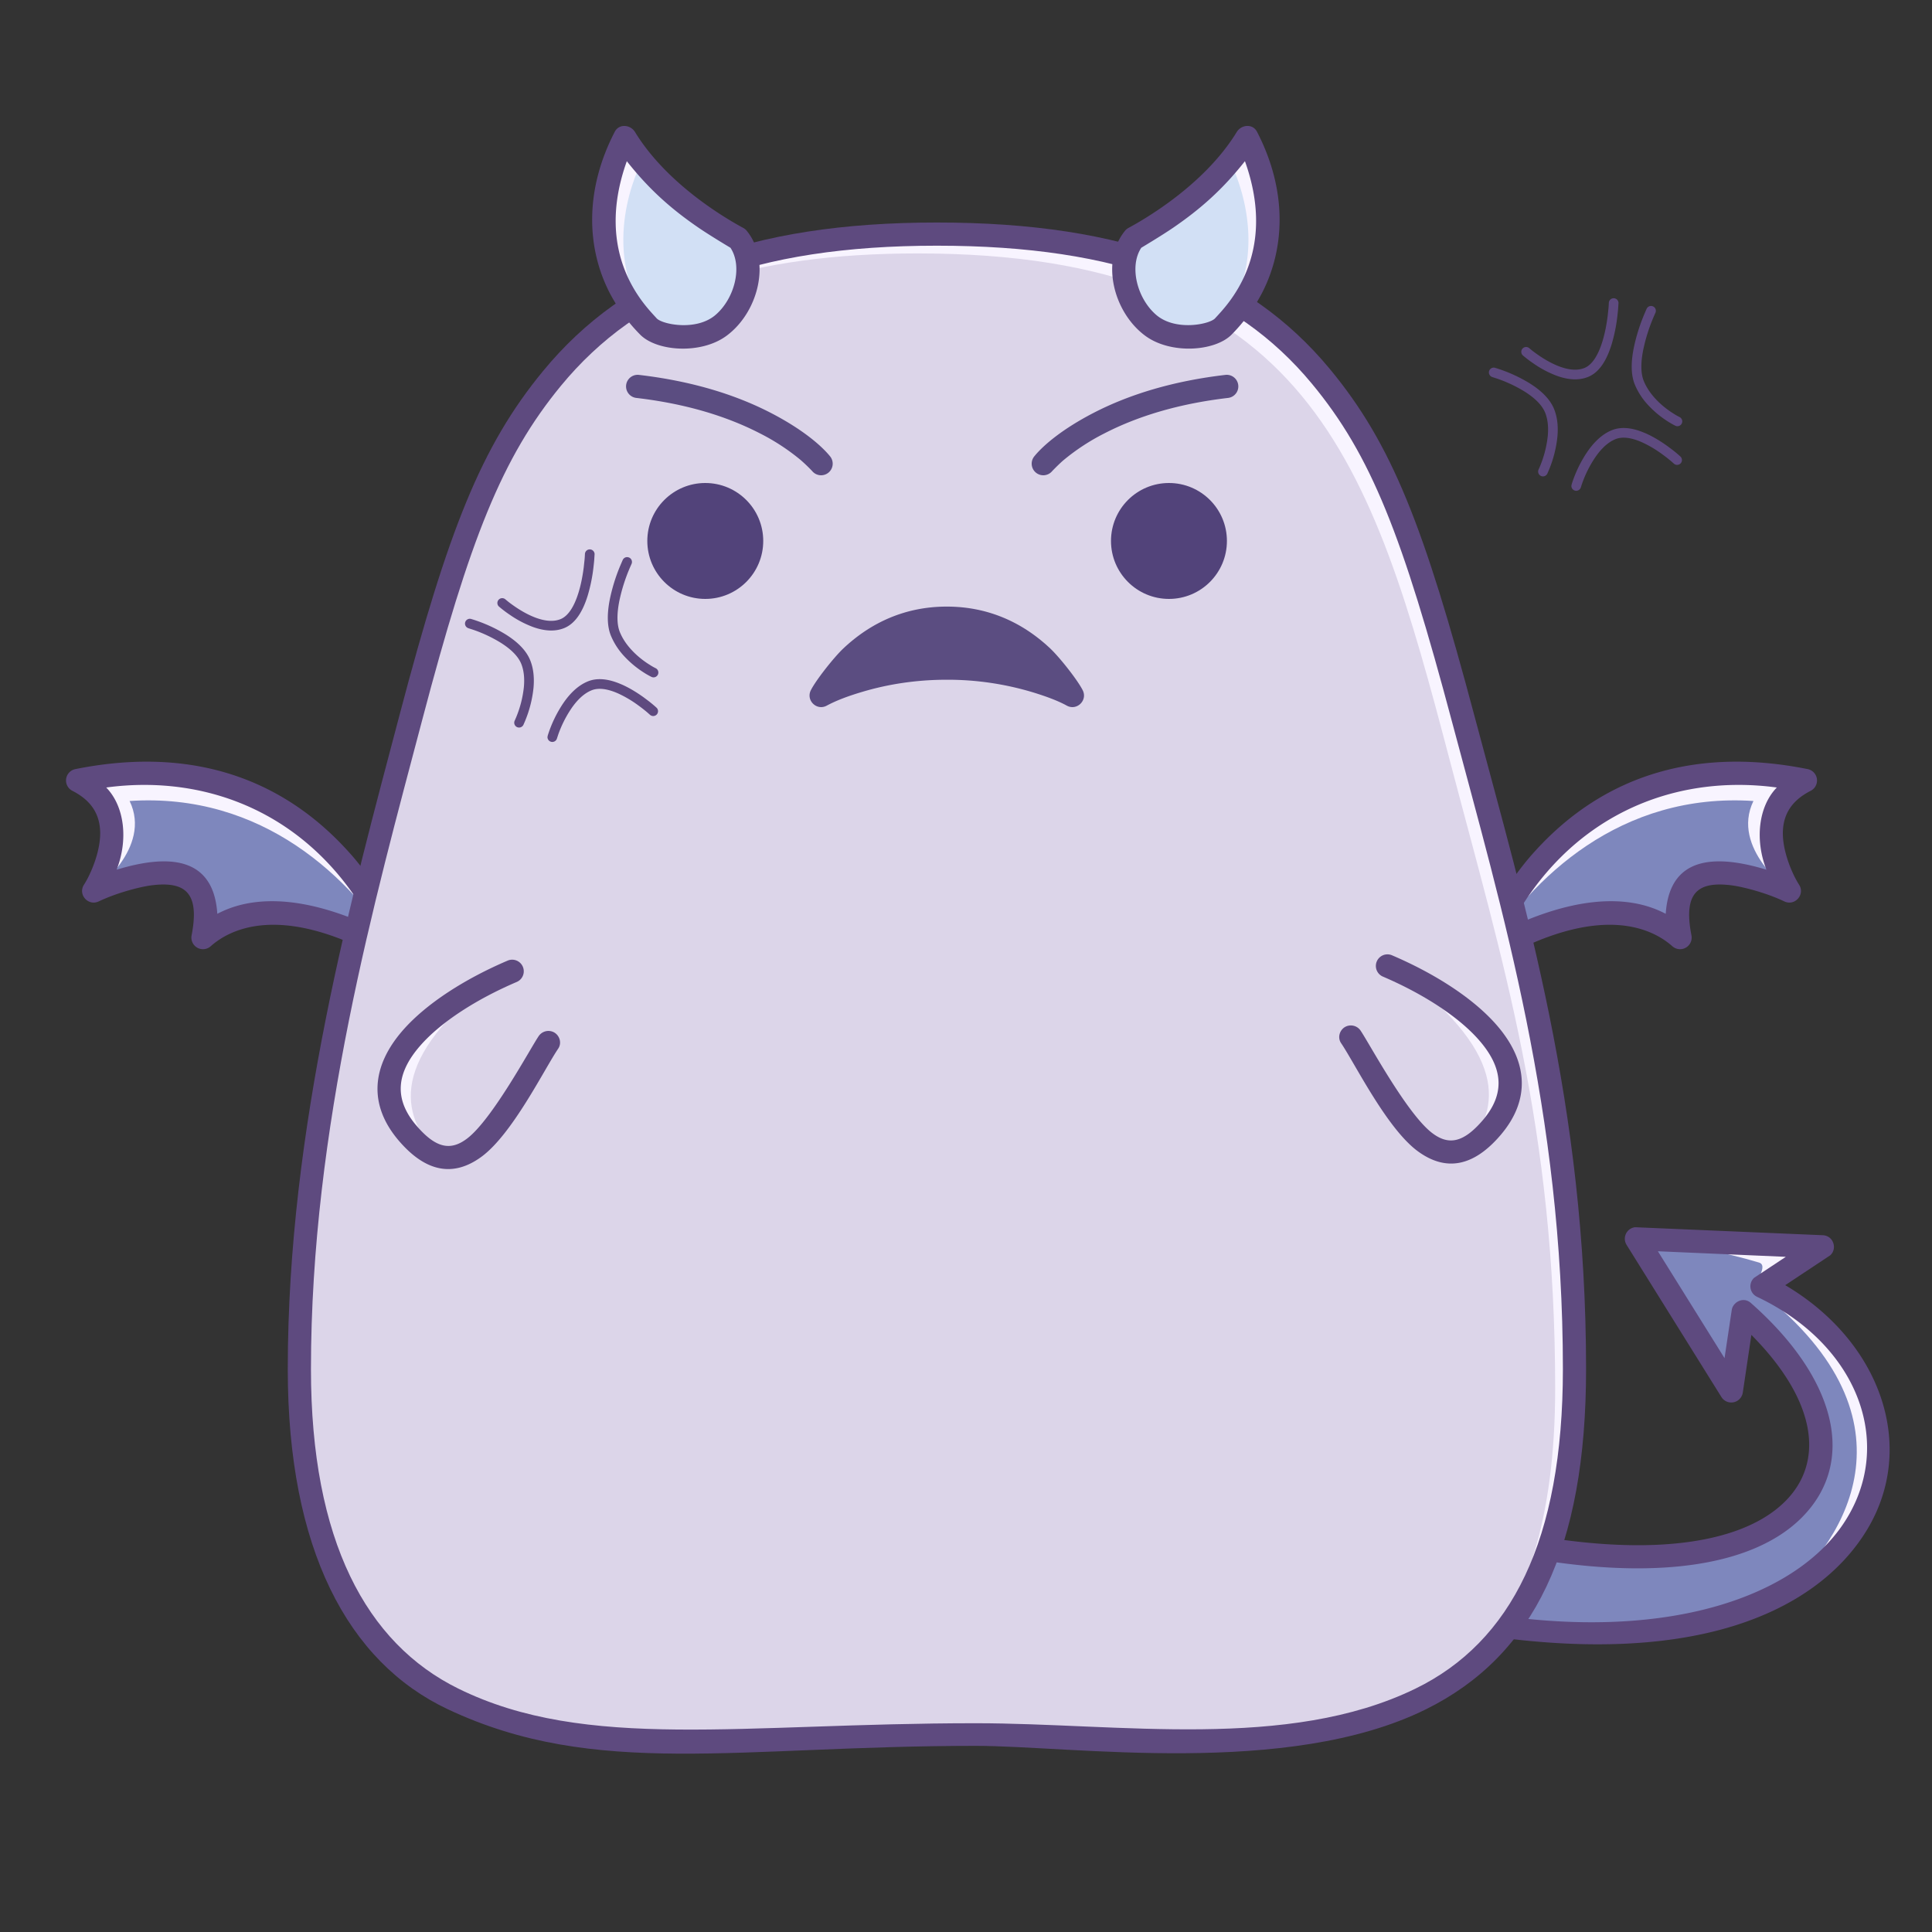 <svg data-id="239-44ee9314bafcb27-angry" xmlns="http://www.w3.org/2000/svg" viewBox="0 0 100 100"><rect x="0" y="0" width="100" height="100" fill="#333333" stroke="none"/><g fill="none" fill-rule="evenodd" transform="translate(3 6)"><path fill="#7e87bd" d="m81.7 58.117 9.623.418L88.2 60.58c11.601 5.506 7.064 22.803-18.705 16.64l2.655-4.08c18.553 4.946 23.56-3.887 15.079-11.248l-.616 4.103z"/><path fill="#f8f4ff" d="m81.7 58.117 9.623.418L88.2 60.58c7.43 3.527 8.07 12.632 1.093 15.828 3.21-2.688 7.34-9.145-1.544-15.828.506-.727.607-1.137.302-1.229-1.81-.544-3.926-.955-6.35-1.234z"/><path fill="#5e4a7f" fill-rule="nonzero" d="M91.35 57.935c.547.024.764.696.381 1.041l-2.328 1.544c4.947 2.922 6.83 8.34 4.247 12.639-2.583 4.298-9.595 8.01-24.295 4.644-.249-.057.344-.334 1.78-.83 10.937 2.49 18.472-.007 21.231-4.036s.926-9.276-4.423-11.815a.6.6 0 0 1-.149-.984l1.64-1.085-6.622-.288 3.449 5.532.374-2.494c.061-.406.6-.706.987-.364 4.473 3.944 5.48 8.267 2.63 11.117-2.8 2.8-8.786 3.44-16.864 1.516l-1.083-1.511c8.411 2.242 14.515 1.73 17.098-.854 2.027-2.026 1.652-5.18-1.752-8.613l-.445 2.99a.603.603 0 0 1-1.09.251l-4.924-7.9a.6.6 0 0 1 .44-.914z"/><path fill="#7e87bd" d="M73.828 43.419s3.928-11.57 16.62-9.022c-3.416 1.744-.834 5.718-.834 5.718s-6.755-3.25-5.654 2.415c-3.757-3.335-10.132.889-10.132.889z"/><path fill="#f8f4ff" d="M90.448 34.397c-3.416 1.744-.834 5.718-.834 5.718s-3.044-2.211-1.856-4.656c-6.862-.454-11.48 3.95-13.93 7.96.24-1.65 4.667-10.824 16.62-9.022z"/><path fill="#5e4a7f" fill-rule="nonzero" d="M76.207 38.332c-.924 1.065-2.524 3.417-2.947 4.894a.602.602 0 0 0 .9.693c5.791-3.396 8.508-1.734 9.402-.94a.6.6 0 0 0 .987-.564c-.427-2.197.308-2.82 2.1-2.587.502.065 1.71.355 2.705.828.55.261 1.094-.359.763-.868s-.916-1.806-.828-2.884c.068-.839.501-1.497 1.432-1.972a.6.6 0 0 0-.155-1.123c-6.24-1.253-10.982.63-14.359 4.523zm12.76-3.57c-.953.98-1.142 2.713-.537 4.254-3.617-1.105-5.065 0-5.212 2.282-.89-.459-3.336-1.51-8.093.72 3.027-5.762 8.437-7.987 13.843-7.257z"/><path fill="#7e87bd" d="M17.638 43.419s-3.928-11.57-16.62-9.022c3.416 1.744.834 5.718.834 5.718s6.755-3.25 5.654 2.415c3.757-3.335 10.132.889 10.132.889z"/><path fill="#f8f4ff" d="M1.018 34.397c3.416 1.744.834 5.718.834 5.718s3.044-2.211 1.856-4.656c6.862-.454 11.48 3.95 13.93 7.96-.24-1.65-4.667-10.824-16.62-9.022z"/><path fill="#5e4a7f" fill-rule="nonzero" d="M15.259 38.332c.924 1.065 2.524 3.417 2.947 4.894a.602.602 0 0 1-.9.693c-5.791-3.396-8.508-1.734-9.402-.94a.6.6 0 0 1-.987-.564c.427-2.197-.308-2.82-2.1-2.587-.502.065-1.71.355-2.705.828-.55.261-1.094-.359-.763-.868s.916-1.806.828-2.884c-.068-.839-.501-1.497-1.432-1.972A.6.6 0 0 1 .9 33.809c6.24-1.253 10.982.63 14.359 4.523zm-12.76-3.57c.953.98 1.142 2.713.537 4.254 3.617-1.105 5.065 0 5.212 2.282.89-.459 3.336-1.51 8.093.72-3.027-5.762-8.437-7.987-13.843-7.257z"/><path fill="#dcd5e9" d="M45.495 83.767c14.673 0 33 4.516 33-18.902 0-13.472-2.71-22.062-5.453-32.505-4.038-15.374-7.256-26.243-27.547-26.243S21.859 17.182 17.857 32.709c-2.668 10.352-5.362 19.79-5.362 32.156 0 23.418 18.327 18.902 33 18.902z"/><path fill="#f8f4ff" d="M45.495 6.117c20.29 0 23.509 10.869 27.547 26.243 2.743 10.443 5.453 19.033 5.453 32.505 0 7.67-1.966 12.343-5.125 15.16 2.568-2.883 4.125-7.335 4.125-14.16 0-13.472-2.71-22.062-5.453-32.505-4.038-15.374-7.256-26.243-27.547-26.243-8.725 0-14.317 2.046-18.175 5.613l.217-.232c3.876-4.04 9.624-6.381 18.958-6.381z"/><path fill="#5e4a7f" fill-rule="nonzero" d="M45.495 5.517c-9.778 0-16.135 2.52-20.39 7.692-3.199 3.887-4.902 8.23-7.397 17.694s-5.813 21.4-5.813 33.962c0 9.287 3.09 15.163 8.293 17.61 7.639 3.595 15.028 1.89 27.312 1.89 4.995 0 16.152 1.646 23.302-1.89 5.59-2.763 8.293-8.323 8.293-17.61 0-13.624-3.14-23.9-5.763-33.755-2.623-9.857-4.278-14.125-7.507-18.02-4.226-5.098-10.552-7.573-20.33-7.573zm0 1.2c9.445 0 15.429 2.341 19.406 7.14 3.082 3.716 4.696 7.884 7.275 17.576 2.58 9.691 5.719 20.163 5.719 33.432 0 8.866-2.682 14.127-7.632 16.539-6.61 3.22-15.325 1.79-22.768 1.79-12.096 0-20.147 1.467-26.768-1.79-4.77-2.347-7.632-7.673-7.632-16.539 0-12.562 3.315-24.33 5.768-33.636 2.453-9.305 4.114-13.545 7.168-17.257C30.039 9.1 36.053 6.717 45.495 6.717z"/><path fill="#f8f4ff" d="M72.968 53.385c1.61-1.99 2.287-4.879-4.057-9.468 0 0 9.95 5.364 4.057 9.468z"/><path fill="#5e4a7f" fill-rule="nonzero" d="M74.452 47.041c1.619 1.85 1.812 3.858.2 5.731-1.4 1.626-2.82 1.868-4.253.826-1.61-1.17-3.264-4.544-3.985-5.606-.186-.274-.09-.651.19-.827a.609.609 0 0 1 .827.19c.432.637 2.384 4.28 3.685 5.28.858.66 1.621.522 2.626-.645 1.188-1.381 1.06-2.728-.193-4.159-1.077-1.23-2.932-2.412-4.988-3.29a.6.6 0 0 1 .471-1.103c2.208.942 4.205 2.214 5.42 3.603z"/><path fill="#f8f4ff" d="M19.36 53.456c-1.61-1.99-2.287-4.88 4.057-9.468 0 0-9.95 5.364-4.057 9.468z"/><path fill="#5e4a7f" fill-rule="nonzero" d="M17.854 47.326c-1.618 1.85-1.81 3.858-.199 5.731 1.4 1.626 2.82 1.868 4.253.826 1.61-1.17 3.264-4.544 3.985-5.606.186-.274.09-.651-.19-.827a.609.609 0 0 0-.828.19c-.431.637-2.383 4.28-3.684 5.28-.858.66-1.622.521-2.626-.646-1.189-1.38-1.06-2.727.193-4.158 1.077-1.23 2.932-2.412 4.988-3.29a.6.6 0 1 0-.472-1.104c-2.207.943-4.204 2.215-5.42 3.604z"/><path fill="#d2e0f5" d="M61.542 1.117s3.1 5.368-1.22 9.778c-.507.518-2.445.922-3.691 0-1.247-.923-2.059-3.185-.935-4.57 4.332-2.363 5.846-5.208 5.846-5.208z"/><path fill="#f8f4ff" d="M61.542 1.117s3.1 5.368-1.22 9.778a1.245 1.245 0 0 1-.32.223c2.859-3.683 1.157-7.761.662-8.767.616-.743.878-1.234.878-1.234z"/><path fill="#5e4a7f" fill-rule="nonzero" d="M61.012.835c-1.741 2.846-5.016 4.643-5.603 4.963a.6.6 0 0 0-.179.148c-1.274 1.571-.598 4.216 1.044 5.431 1.322.979 3.62.814 4.477-.062a8.892 8.892 0 0 0 1.594-2.195c1.158-2.278 1.3-5.246-.284-8.303-.219-.423-.807-.377-1.049.018zm.426 1.508c1.748 4.876-.976 7.5-1.544 8.132-.278.31-2.04.681-3.04-.169-.998-.85-1.42-2.516-.781-3.482.747-.449 1.304-.8 1.672-1.052 1.371-.942 2.527-1.95 3.693-3.43z"/><path fill="#d2e0f5" d="M29.34 1.118s-3.1 5.368 1.22 9.778c.507.518 2.445.922 3.691 0 1.247-.923 2.059-3.185.935-4.57-4.332-2.363-5.846-5.208-5.846-5.208z"/><path fill="#f8f4ff" d="M29.34 1.118s-3.1 5.368 1.22 9.778c.076.078.185.154.32.223-2.859-3.683-1.157-7.761-.662-8.767-.616-.743-.878-1.234-.878-1.234z"/><path fill="#5e4a7f" fill-rule="nonzero" d="M29.87.836c1.741 2.846 5.016 4.643 5.603 4.963a.6.6 0 0 1 .179.148c1.274 1.571.598 4.216-1.044 5.431-1.322.979-3.62.814-4.477-.062a8.892 8.892 0 0 1-1.594-2.195c-1.158-2.278-1.3-5.246.284-8.303.219-.423.807-.377 1.049.018zm-.426 1.508c-1.748 4.876.976 7.5 1.544 8.132.278.31 2.04.681 3.04-.169.998-.85 1.42-2.516.781-3.482-.747-.449-1.304-.8-1.672-1.052-1.371-.942-2.527-1.95-3.693-3.43z"/><path fill="#5b4d81" fill-rule="nonzero" d="M39.878 18.466a.6.6 0 0 1-.844-.088 8.943 8.943 0 0 0-.598-.573 11.24 11.24 0 0 0-2.08-1.363c-1.73-.895-3.86-1.547-6.425-1.846a.6.6 0 0 1 .138-1.192c2.71.316 4.98 1.01 6.838 1.972 1.591.824 2.584 1.661 3.059 2.246a.6.6 0 0 1-.088.844zM50.622 18.466a.6.6 0 0 0 .844-.088c.247-.254.446-.445.598-.573a11.24 11.24 0 0 1 2.08-1.363c1.73-.895 3.86-1.547 6.425-1.846a.6.6 0 0 0-.138-1.192c-2.71.316-4.98 1.01-6.838 1.972-1.591.824-2.584 1.661-3.059 2.246a.6.6 0 0 0 .088.844z"/><circle cx="33.505" cy="22" r="3" fill="#52437a"/><circle cx="57.505" cy="22" r="3" fill="#52437a"/><g fill-rule="nonzero"><path fill="#5b4d81" d="M38.968 29.729c.262-.524 1.19-1.7 1.687-2.169 1.433-1.348 3.215-2.163 5.35-2.163s3.917.815 5.35 2.163c.497.469 1.423 1.642 1.687 2.169.263.527-.311 1.078-.827.793s-1.188-.511-1.661-.659a15.259 15.259 0 0 0-4.55-.68c-1.58 0-3.044.232-4.362.624-.738.219-1.338.442-1.854.719-.515.276-1.081-.274-.82-.797z"/><path fill="#5e4a7f" d="M29.175 29.426c.382.168.768.4 1.147.673l.276.208c.167.131.3.246.39.329a.25.25 0 0 1-.34.366l-.152-.134a7.873 7.873 0 0 0-.467-.364 5.828 5.828 0 0 0-1.055-.62c-.54-.236-1.002-.296-1.355-.153-.387.156-.745.493-1.065.968a5.99 5.99 0 0 0-.66 1.322l-.067.204a.25.25 0 0 1-.489-.086l.015-.073a6.469 6.469 0 0 1 .786-1.646c.372-.551.8-.953 1.293-1.153.501-.202 1.092-.126 1.743.16zm-6.028-2.605c.633.391 1.088.838 1.296 1.353.171.423.22.91.17 1.444a6.104 6.104 0 0 1-.44 1.713l-.08.184a.25.25 0 0 1-.452-.215l.069-.158a5.627 5.627 0 0 0 .405-1.571c.043-.46.002-.87-.135-1.21-.161-.397-.545-.774-1.096-1.114a7.118 7.118 0 0 0-1.4-.653l-.226-.073c-.142-.041-.218-.18-.18-.312s.177-.21.31-.171l.032.01a7.647 7.647 0 0 1 1.727.773zm6.365-3.98.055.019a.25.25 0 0 1 .12.332l-.084.19-.039.093a8.988 8.988 0 0 0-.51 1.643c-.13.659-.128 1.209.028 1.595.135.332.342.643.61.93.249.27.536.505.835.703l.195.123c.087.051.157.089.204.112a.25.25 0 1 1-.217.45 4.193 4.193 0 0 1-.458-.268 5.092 5.092 0 0 1-.926-.78 3.568 3.568 0 0 1-.706-1.083c-.2-.494-.202-1.133-.055-1.879a9.466 9.466 0 0 1 .538-1.736l.108-.253.024-.052a.25.25 0 0 1 .222-.144zm-1.737-.145-.019.295c-.01.121-.025.263-.044.42a8.407 8.407 0 0 1-.288 1.401c-.265.866-.655 1.468-1.223 1.698-.47.19-1.01.156-1.593-.05a5.424 5.424 0 0 1-1.224-.641 6.01 6.01 0 0 1-.563-.428.25.25 0 0 1 .33-.375l.155.128c.096.075.218.165.36.262.365.249.742.453 1.108.583.479.169.899.195 1.24.057.392-.158.707-.645.932-1.38.124-.403.212-.854.27-1.316l.042-.398c.01-.114.015-.207.018-.275a.25.25 0 0 1 .5.019zM82.172 16.426c.382.168.768.4 1.147.673l.276.208c.167.131.3.246.39.329a.25.25 0 0 1-.34.366l-.152-.134a7.873 7.873 0 0 0-.467-.364 5.828 5.828 0 0 0-1.055-.62c-.54-.236-1.002-.296-1.355-.153-.387.156-.745.493-1.065.968a5.99 5.99 0 0 0-.66 1.322l-.067.204a.25.25 0 0 1-.489-.086l.015-.073a6.469 6.469 0 0 1 .786-1.646c.372-.551.8-.953 1.293-1.153.501-.202 1.092-.126 1.743.16zm-6.028-2.605c.633.391 1.088.838 1.296 1.353.171.423.22.91.17 1.444a6.104 6.104 0 0 1-.44 1.713l-.08.184a.25.25 0 0 1-.452-.215l.069-.158a5.627 5.627 0 0 0 .405-1.571c.043-.46.002-.87-.135-1.21-.161-.397-.545-.774-1.096-1.114a7.118 7.118 0 0 0-1.4-.653l-.226-.073c-.142-.041-.218-.18-.18-.312s.177-.21.31-.171l.032.01a7.647 7.647 0 0 1 1.727.773zm6.365-3.98.055.019a.25.25 0 0 1 .12.332l-.084.19-.039.093a8.988 8.988 0 0 0-.51 1.643c-.13.659-.128 1.209.028 1.595.135.332.342.643.61.93.249.27.536.505.835.703l.195.123c.087.051.157.089.204.112a.25.25 0 1 1-.217.45 4.193 4.193 0 0 1-.458-.268 5.092 5.092 0 0 1-.926-.78 3.568 3.568 0 0 1-.706-1.083c-.2-.494-.202-1.133-.055-1.879a9.466 9.466 0 0 1 .538-1.736l.108-.253.024-.052a.25.25 0 0 1 .222-.144zm-1.737-.145-.019.295c-.01.121-.025.263-.044.42a8.407 8.407 0 0 1-.288 1.401c-.265.866-.655 1.468-1.223 1.698-.47.19-1.01.156-1.593-.05a5.424 5.424 0 0 1-1.224-.641 6.01 6.01 0 0 1-.563-.428.25.25 0 0 1 .33-.375l.155.128c.096.075.218.165.36.262.365.249.742.453 1.108.583.479.169.899.195 1.24.057.392-.158.707-.645.932-1.38.124-.403.212-.854.27-1.316l.042-.398c.01-.114.015-.207.018-.275a.25.25 0 0 1 .5.019z"/></g></g></svg>
